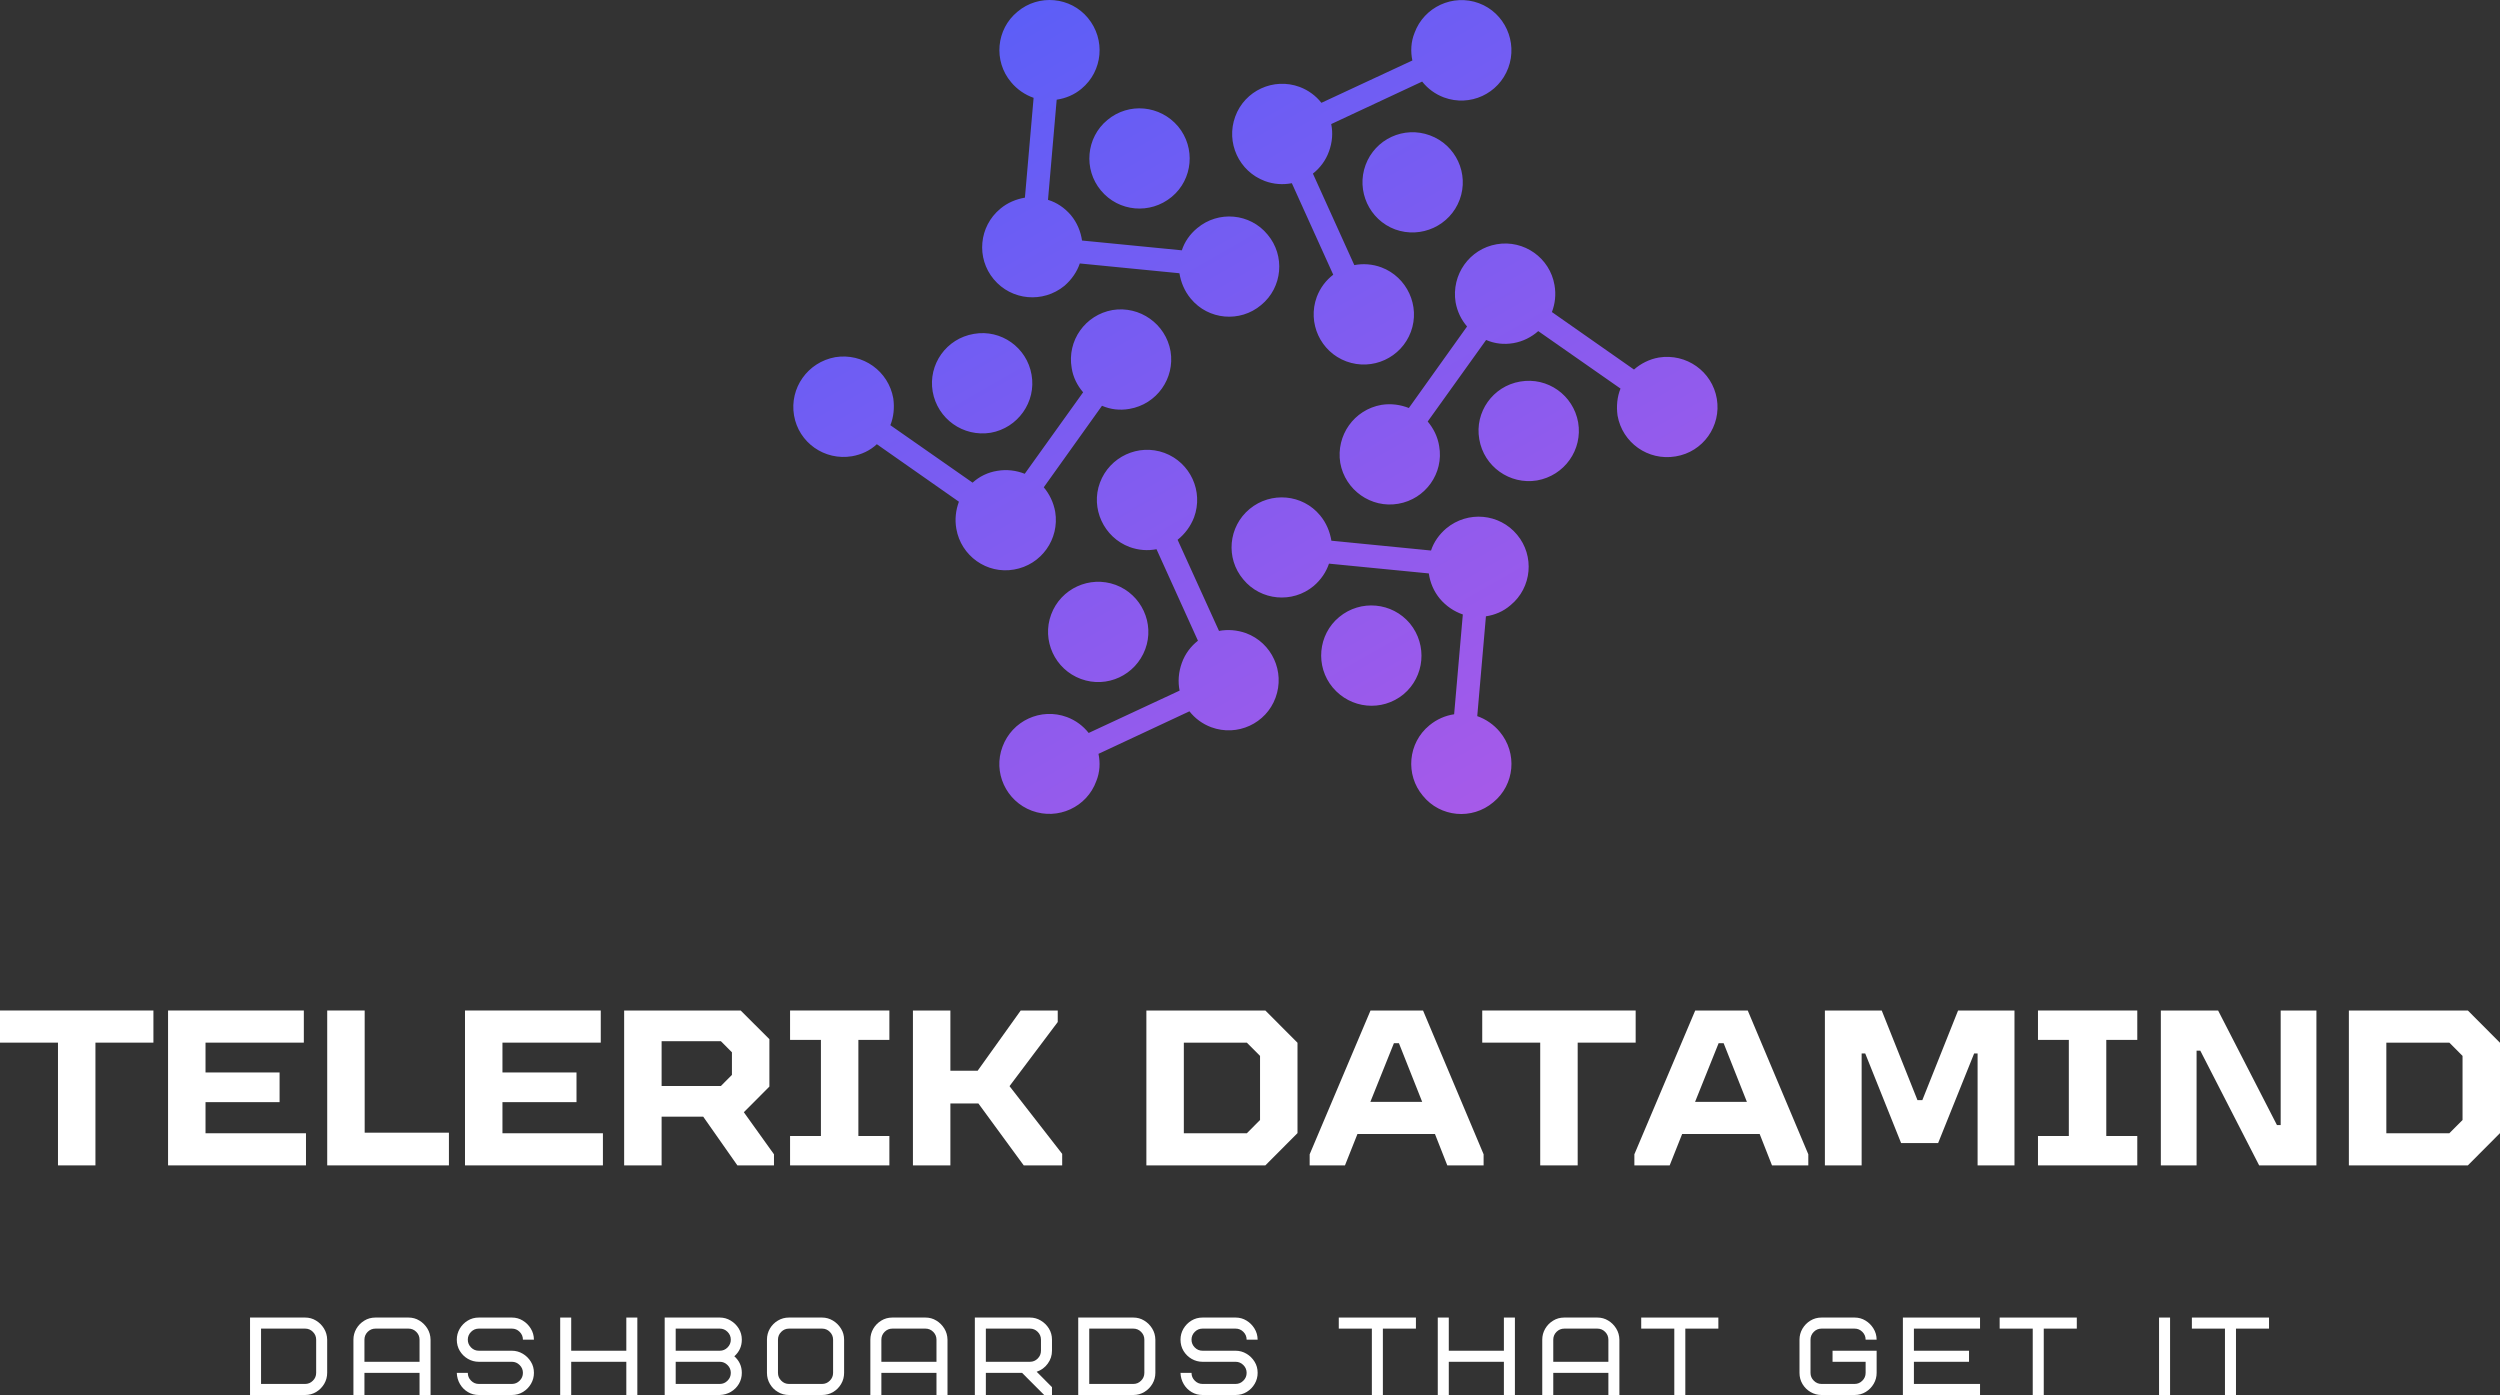 <svg width="500" height="279" viewBox="0 0 500 279" fill="none" xmlns="http://www.w3.org/2000/svg">
<rect x="0" y="0" width="500" height="279" fill="#333333" stroke="none"/>
<path d="M295.778 0.638C290.57 -1.283 284.802 1.412 282.918 6.552C282.174 8.363 282.101 10.32 282.473 12.095L264.283 20.564C263.174 19.156 261.692 18.052 259.917 17.381C254.704 15.461 248.942 18.125 247.051 23.302C245.13 28.509 247.795 34.277 252.966 36.204C254.74 36.869 256.594 36.978 258.369 36.643L266.649 54.941C265.204 56.051 264.058 57.533 263.356 59.38C261.436 64.594 264.094 70.362 269.271 72.282C274.485 74.203 280.253 71.545 282.174 66.368C284.101 61.191 281.4 55.386 276.259 53.466C274.448 52.801 272.601 52.691 270.863 53.021L262.582 34.722C263.985 33.613 265.131 32.137 265.796 30.283C266.46 28.473 266.613 26.588 266.241 24.814L284.43 16.314C285.54 17.717 287.016 18.826 288.796 19.491C294.003 21.412 299.735 18.753 301.656 13.576C303.583 8.4 300.955 2.558 295.778 0.638ZM343.364 79.752C342.437 74.276 337.26 70.618 331.754 71.508C329.87 71.837 328.132 72.728 326.797 73.91L310.382 62.411C311.01 60.783 311.236 58.899 310.9 57.014C309.979 51.582 304.802 47.917 299.369 48.844C293.894 49.771 290.235 54.941 291.119 60.453C291.455 62.338 292.266 63.966 293.412 65.295L281.771 81.599C280.07 80.935 278.217 80.672 276.296 80.971C270.826 81.929 267.168 87.069 268.052 92.581C269.015 98.014 274.229 101.709 279.662 100.751C285.095 99.825 288.796 94.648 287.833 89.215C287.534 87.331 286.686 85.666 285.54 84.3L297.223 67.996C298.924 68.734 300.772 68.953 302.693 68.624C304.62 68.289 306.315 67.404 307.65 66.222L324.102 77.715C323.437 79.343 323.248 81.227 323.51 83.118C324.468 88.55 329.608 92.209 335.12 91.282C340.626 90.398 344.285 85.185 343.364 79.752ZM315.632 84.483C314.675 79.051 309.534 75.35 304.022 76.313C298.589 77.234 294.894 82.41 295.857 87.849C296.778 93.319 301.955 96.977 307.388 96.093C312.9 95.129 316.559 89.953 315.632 84.483ZM298.662 160.451C302.955 156.939 303.51 150.622 299.961 146.366C298.735 144.891 297.15 143.817 295.449 143.226L297.186 123.263C298.924 123.007 300.662 122.3 302.101 121.044C306.394 117.531 306.943 111.172 303.43 106.958C299.882 102.672 293.564 102.117 289.272 105.666C287.833 106.885 286.759 108.404 286.205 110.105L266.277 108.141C265.985 106.367 265.277 104.593 264.021 103.081C260.509 98.825 254.192 98.27 249.935 101.782C245.649 105.33 245.094 111.653 248.643 115.867C252.155 120.159 258.515 120.714 262.728 117.202C264.21 115.94 265.241 114.391 265.796 112.727L285.759 114.684C286.022 116.495 286.723 118.233 287.979 119.751C289.235 121.233 290.827 122.3 292.564 122.891L290.827 142.854C289.052 143.116 287.351 143.854 285.875 145.073C281.582 148.586 281.028 154.945 284.576 159.158C288.052 163.451 294.412 164.042 298.662 160.451ZM280.698 138.866C284.948 135.318 285.503 128.995 281.991 124.702C278.442 120.452 272.119 119.861 267.832 123.409C263.582 126.921 263.027 133.281 266.539 137.494C270.125 141.787 276.406 142.378 280.698 138.866ZM206.386 162.152C211.599 164.079 217.368 161.415 219.252 156.238C219.99 154.427 220.063 152.543 219.697 150.768L237.886 142.263C238.996 143.671 240.472 144.781 242.246 145.445C247.46 147.366 253.228 144.708 255.112 139.531C257.033 134.318 254.375 128.549 249.198 126.629C247.423 126.001 245.576 125.848 243.801 126.184L235.52 107.958C236.96 106.812 238.106 105.294 238.807 103.483C240.734 98.27 238.069 92.508 232.892 90.581C227.679 88.66 221.91 91.361 219.99 96.532C218.069 101.672 220.77 107.477 225.904 109.397C227.715 110.062 229.569 110.178 231.301 109.843L239.588 128.141C238.179 129.251 237.033 130.732 236.368 132.58C235.703 134.427 235.557 136.348 235.923 138.122L217.734 146.592C216.624 145.183 215.148 144.073 213.374 143.409C208.16 141.488 202.428 144.153 200.508 149.323C198.55 154.463 201.209 160.232 206.386 162.152ZM216.185 135.793C221.398 137.72 227.124 135.019 229.051 129.842C230.972 124.702 228.307 118.903 223.136 116.977C217.923 115.056 212.154 117.72 210.233 122.891C208.306 128.068 210.971 133.872 216.185 135.793ZM158.805 83.075C159.726 88.514 164.903 92.172 170.415 91.245C172.3 90.916 174.037 90.099 175.367 88.843L191.782 100.343C191.154 102.044 190.934 103.855 191.263 105.739C192.19 111.172 197.367 114.873 202.8 113.91C208.27 112.983 211.929 107.812 211.044 102.373C210.709 100.489 209.898 98.825 208.752 97.459L220.398 81.154C222.099 81.892 223.947 82.118 225.868 81.782C231.344 80.862 235.002 75.685 234.112 70.252C233.155 64.776 227.941 61.118 222.502 62.008C217.069 62.966 213.374 68.106 214.337 73.612C214.63 75.502 215.483 77.124 216.624 78.459L204.947 94.757C203.245 94.093 201.392 93.837 199.471 94.166C197.55 94.465 195.849 95.312 194.52 96.532L178.068 85.038C178.733 83.41 178.916 81.563 178.659 79.679C177.696 74.203 172.556 70.545 167.049 71.435C161.543 72.429 157.879 77.606 158.805 83.075ZM186.532 78.307C187.495 83.782 192.635 87.441 198.142 86.55C203.575 85.593 207.276 80.38 206.313 74.947C205.386 69.508 200.209 65.813 194.776 66.776C189.269 67.697 185.611 72.874 186.532 78.307ZM203.501 2.339C199.215 5.851 198.66 12.211 202.209 16.424C203.428 17.9 205.02 18.973 206.721 19.564L204.983 39.527C203.245 39.826 201.508 40.527 200.062 41.747C195.776 45.295 195.221 51.618 198.733 55.832C202.282 60.118 208.605 60.673 212.892 57.161C214.337 55.905 215.404 54.35 215.959 52.691L235.886 54.649C236.185 56.46 236.886 58.197 238.142 59.716C241.655 64.002 248.015 64.557 252.228 61.008C256.515 57.496 257.07 51.137 253.521 46.923C250.009 42.631 243.655 42.082 239.435 45.631C237.96 46.85 236.923 48.362 236.368 50.063L216.404 48.106C216.148 46.332 215.441 44.557 214.185 43.039C212.929 41.564 211.337 40.49 209.599 39.972L211.337 19.936C213.111 19.674 214.849 18.973 216.294 17.753C220.581 14.204 221.136 7.882 217.587 3.595C214.111 -0.618 207.752 -1.246 203.501 2.339ZM221.471 24.003C217.215 27.515 216.666 33.875 220.179 38.088C223.728 42.375 230.045 42.929 234.338 39.381C238.588 35.869 239.143 29.546 235.63 25.296C232.045 21.046 225.758 20.418 221.471 24.003ZM285.985 27.07C280.771 25.149 275.04 27.808 273.119 32.985C271.198 38.161 273.857 43.966 279.034 45.887C284.247 47.771 290.016 45.112 291.936 39.936C293.857 34.759 291.199 28.991 285.985 27.07Z" fill="url(#paint0_linear_106_7344)"/>
<path d="M11.596 233.078V208.527H0V202.101H30.684V208.527H19.088V233.078H11.596Z" fill="white"/>
<path d="M33.612 233.078V202.101H60.766V208.527H41.104V214.492H55.915V220.428H41.104V226.652H61.196V233.078H33.612Z" fill="white"/>
<path d="M65.443 233.078V202.101H72.935V226.537H89.784V233.078H65.443Z" fill="white"/>
<path d="M92.999 233.078V202.101H120.152V208.527H100.491V214.492H115.301V220.428H100.491V226.652H120.583V233.078H92.999Z" fill="white"/>
<path d="M124.83 233.078V202.101H148.137L153.878 207.835V217.316L148.768 222.445L154.796 230.859V233.078H147.477L140.646 223.338H132.322V233.078H124.83ZM132.322 217.2H144.176L146.386 214.981V210.457L144.176 208.238H132.322V217.2Z" fill="white"/>
<path d="M158.013 233.078V227.2H164.184V207.979H158.013V202.101H177.875V207.979H171.675V227.2H177.875V233.078H158.013Z" fill="white"/>
<path d="M182.586 233.078V202.101H190.077V214.146H195.531L204.142 202.101H211.547V204.406L201.903 217.229L212.437 230.773V233.078H204.745L195.675 220.687H190.077V233.078H182.586Z" fill="white"/>
<path d="M229.275 233.078V202.101H253.07L259.5 208.555V226.623L253.07 233.078H229.275ZM236.767 226.652H249.368L252.008 224.001V211.178L249.368 208.527H236.767V226.652Z" fill="white"/>
<path d="M284.608 202.101L296.721 230.859V233.078H289.459L286.99 226.796H271.491L268.994 233.078H261.933V230.859L274.103 202.101H284.608ZM274.074 220.37H284.436L279.786 208.642H278.781L274.074 220.37Z" fill="white"/>
<path d="M308.044 233.078V208.527H296.448V202.101H327.132V208.527H315.536V233.078H308.044Z" fill="white"/>
<path d="M349.549 202.101L361.662 230.859V233.078H354.4L351.932 226.796H336.432L333.935 233.078H326.874V230.859L339.044 202.101H349.549ZM339.015 220.37H349.377L344.727 208.642H343.723L339.015 220.37Z" fill="white"/>
<path d="M364.979 233.078V202.101H376.345L383.492 220.024H384.468L391.615 202.101H402.895V233.078H395.519V210.688H394.83L387.625 228.612H380.22L373.044 210.688H372.327V233.078H364.979Z" fill="white"/>
<path d="M407.595 233.078V227.2H413.766V207.979H407.595V202.101H427.457V207.979H421.257V227.2H427.457V233.078H407.595Z" fill="white"/>
<path d="M432.169 233.078V202.101H443.621L455.39 225.01H456.136V202.101H463.283V233.078H451.831L440.062 210.14H439.316V233.078H432.169Z" fill="white"/>
<path d="M469.775 233.078V202.101H493.57L500 208.555V226.623L493.57 233.078H469.775ZM477.267 226.652H489.868L492.508 224.001V211.178L489.868 208.527H477.267V226.652Z" fill="white"/>
<path d="M63.232 274.577V267.935C63.232 267.329 63.017 266.811 62.579 266.371C62.148 265.939 61.632 265.723 61.029 265.723H52.21V276.788H61.029C61.632 276.788 62.148 276.572 62.579 276.133C63.017 275.701 63.232 275.182 63.232 274.577ZM65.435 267.935V274.577C65.435 275.355 65.241 276.082 64.853 276.752C64.459 277.422 63.935 277.97 63.261 278.38C62.593 278.791 61.847 279 61.029 279H50.007V263.511H61.029C61.818 263.511 62.543 263.706 63.196 264.109C63.849 264.505 64.387 265.039 64.796 265.701C65.205 266.364 65.42 267.106 65.435 267.935Z" fill="white"/>
<path d="M81.707 265.723H75.091C74.488 265.723 73.971 265.939 73.533 266.371C73.103 266.811 72.888 267.329 72.888 267.935V272.358H83.909V267.935C83.909 267.329 83.694 266.811 83.257 266.371C82.826 265.939 82.309 265.723 81.707 265.723ZM86.112 267.935V279H83.909V274.577H72.888V279H70.685V267.935C70.685 267.149 70.878 266.429 71.266 265.752C71.653 265.082 72.184 264.541 72.852 264.131C73.519 263.713 74.265 263.511 75.091 263.511H81.707C82.496 263.511 83.221 263.706 83.874 264.109C84.527 264.505 85.065 265.039 85.474 265.701C85.883 266.364 86.098 267.106 86.112 267.935Z" fill="white"/>
<path d="M106.787 274.577C106.787 275.355 106.594 276.082 106.206 276.752C105.819 277.422 105.288 277.97 104.62 278.38C103.953 278.791 103.207 279 102.381 279H95.765C94.976 279 94.244 278.806 93.584 278.416C92.924 278.02 92.393 277.494 91.998 276.817C91.603 276.147 91.388 275.398 91.359 274.577H93.562C93.562 275.182 93.778 275.701 94.215 276.133C94.646 276.572 95.162 276.788 95.765 276.788H102.381C102.984 276.788 103.501 276.572 103.931 276.133C104.369 275.701 104.584 275.182 104.584 274.577C104.584 273.972 104.369 273.446 103.931 273.013C103.501 272.581 102.984 272.358 102.381 272.358H95.765C94.99 272.358 94.258 272.163 93.584 271.774C92.909 271.385 92.371 270.852 91.962 270.182C91.56 269.512 91.359 268.763 91.359 267.935C91.359 267.149 91.553 266.429 91.941 265.752C92.335 265.082 92.859 264.541 93.526 264.131C94.201 263.713 94.947 263.511 95.765 263.511H102.381C103.171 263.511 103.895 263.706 104.548 264.109C105.209 264.505 105.74 265.039 106.149 265.701C106.565 266.364 106.773 267.106 106.787 267.935H104.584C104.584 267.329 104.369 266.811 103.931 266.371C103.501 265.939 102.984 265.723 102.381 265.723H95.765C95.162 265.723 94.646 265.939 94.215 266.371C93.778 266.811 93.562 267.329 93.562 267.935C93.562 268.54 93.778 269.058 94.215 269.498C94.646 269.93 95.162 270.146 95.765 270.146H102.381C103.156 270.146 103.881 270.348 104.548 270.744C105.223 271.14 105.761 271.673 106.17 272.336C106.586 272.999 106.787 273.748 106.787 274.577Z" fill="white"/>
<path d="M114.242 263.511V270.146H125.264V263.511H127.467V279H125.264V272.358H114.242V279H112.039V263.511H114.242Z" fill="white"/>
<path d="M143.959 279H132.937V263.511H143.959C144.734 263.511 145.458 263.706 146.126 264.109C146.793 264.505 147.338 265.039 147.747 265.701C148.156 266.364 148.364 267.106 148.364 267.935C148.364 269.26 147.862 270.37 146.865 271.256C147.862 272.142 148.364 273.244 148.364 274.577C148.364 275.369 148.171 276.104 147.783 276.767C147.389 277.43 146.865 277.963 146.19 278.359C145.523 278.755 144.777 278.971 143.959 279ZM143.959 272.358H135.139V276.788H143.959C144.561 276.788 145.078 276.572 145.508 276.133C145.946 275.701 146.161 275.182 146.161 274.577C146.161 273.972 145.946 273.446 145.508 273.013C145.078 272.581 144.561 272.358 143.959 272.358ZM135.139 265.723V270.146H143.959C144.561 270.146 145.078 269.93 145.508 269.498C145.946 269.058 146.161 268.54 146.161 267.935C146.161 267.329 145.946 266.811 145.508 266.371C145.078 265.939 144.561 265.723 143.959 265.723H135.139Z" fill="white"/>
<path d="M166.617 274.577V267.935C166.617 267.329 166.401 266.811 165.964 266.371C165.533 265.939 165.016 265.723 164.414 265.723H157.798C157.195 265.723 156.678 265.939 156.248 266.371C155.81 266.811 155.595 267.329 155.595 267.935V274.577C155.595 275.182 155.81 275.701 156.248 276.133C156.678 276.572 157.195 276.788 157.798 276.788H164.414C165.016 276.788 165.533 276.572 165.964 276.133C166.401 275.701 166.617 275.182 166.617 274.577ZM168.82 267.935V274.577C168.82 275.384 168.626 276.126 168.224 276.796C167.829 277.473 167.298 278.006 166.631 278.402C165.956 278.798 165.224 279 164.414 279H157.798C156.994 279 156.255 278.798 155.587 278.402C154.913 278.006 154.382 277.473 153.987 276.796C153.593 276.126 153.392 275.384 153.392 274.577V267.935C153.392 267.12 153.593 266.378 153.987 265.708C154.382 265.039 154.913 264.505 155.587 264.109C156.255 263.706 156.994 263.511 157.798 263.511H164.414C165.189 263.511 165.913 263.713 166.581 264.116C167.255 264.52 167.793 265.06 168.202 265.723C168.619 266.386 168.82 267.12 168.82 267.935Z" fill="white"/>
<path d="M185.093 265.723H178.477C177.874 265.723 177.358 265.939 176.92 266.371C176.49 266.811 176.274 267.329 176.274 267.935V272.358H187.296V267.935C187.296 267.329 187.081 266.811 186.643 266.371C186.213 265.939 185.696 265.723 185.093 265.723ZM189.499 267.935V279H187.296V274.577H176.274V279H174.071V267.935C174.071 267.149 174.265 266.429 174.653 265.752C175.04 265.082 175.571 264.541 176.238 264.131C176.906 263.713 177.652 263.511 178.477 263.511H185.093C185.883 263.511 186.607 263.706 187.26 264.109C187.913 264.505 188.452 265.039 188.861 265.701C189.27 266.364 189.485 267.106 189.499 267.935Z" fill="white"/>
<path d="M208.194 270.146V267.935C208.194 267.329 207.978 266.811 207.541 266.371C207.11 265.939 206.594 265.723 205.991 265.723H197.172V272.358H205.991C206.594 272.358 207.11 272.142 207.541 271.709C207.978 271.27 208.194 270.751 208.194 270.146ZM210.397 279H208.832L204.419 274.577H197.172V279H194.969V263.511H205.991C206.766 263.511 207.49 263.706 208.158 264.109C208.825 264.505 209.371 265.039 209.78 265.701C210.189 266.364 210.397 267.106 210.397 267.935V270.146C210.397 271.09 210.117 271.954 209.55 272.725C208.983 273.503 208.244 274.044 207.333 274.353L210.397 277.43V279Z" fill="white"/>
<path d="M228.87 274.577V267.935C228.87 267.329 228.655 266.811 228.217 266.371C227.787 265.939 227.27 265.723 226.668 265.723H217.848V276.788H226.668C227.27 276.788 227.787 276.572 228.217 276.133C228.655 275.701 228.87 275.182 228.87 274.577ZM231.073 267.935V274.577C231.073 275.355 230.88 276.082 230.492 276.752C230.098 277.422 229.574 277.97 228.899 278.38C228.232 278.791 227.486 279 226.668 279H215.646V263.511H226.668C227.457 263.511 228.182 263.706 228.835 264.109C229.488 264.505 230.026 265.039 230.435 265.701C230.844 266.364 231.059 267.106 231.073 267.935Z" fill="white"/>
<path d="M251.529 274.577C251.529 275.355 251.335 276.082 250.947 276.752C250.56 277.422 250.029 277.97 249.361 278.38C248.694 278.791 247.948 279 247.123 279H240.507C239.717 279 238.985 278.806 238.325 278.416C237.665 278.02 237.134 277.494 236.739 276.817C236.345 276.147 236.129 275.398 236.101 274.577H238.304C238.304 275.182 238.519 275.701 238.957 276.133C239.387 276.572 239.904 276.788 240.507 276.788H247.123C247.725 276.788 248.242 276.572 248.673 276.133C249.11 275.701 249.326 275.182 249.326 274.577C249.326 273.972 249.11 273.446 248.673 273.013C248.242 272.581 247.725 272.358 247.123 272.358H240.507C239.732 272.358 239 272.163 238.325 271.774C237.651 271.385 237.112 270.852 236.703 270.182C236.302 269.512 236.101 268.763 236.101 267.935C236.101 267.149 236.294 266.429 236.682 265.752C237.076 265.082 237.6 264.541 238.268 264.131C238.942 263.713 239.688 263.511 240.507 263.511H247.123C247.912 263.511 248.637 263.706 249.29 264.109C249.95 264.505 250.481 265.039 250.89 265.701C251.306 266.364 251.514 267.106 251.529 267.935H249.326C249.326 267.329 249.11 266.811 248.673 266.371C248.242 265.939 247.725 265.723 247.123 265.723H240.507C239.904 265.723 239.387 265.939 238.957 266.371C238.519 266.811 238.304 267.329 238.304 267.935C238.304 268.54 238.519 269.058 238.957 269.498C239.387 269.93 239.904 270.146 240.507 270.146H247.123C247.898 270.146 248.622 270.348 249.29 270.744C249.964 271.14 250.502 271.673 250.911 272.336C251.328 272.999 251.529 273.748 251.529 274.577Z" fill="white"/>
<path d="M283.184 265.723H276.575V279H274.372V265.723H267.756V263.511H283.184V265.723Z" fill="white"/>
<path d="M289.757 263.511V270.146H300.779V263.511H302.982V279H300.779V272.358H289.757V279H287.554V263.511H289.757Z" fill="white"/>
<path d="M319.473 265.723H312.857C312.254 265.723 311.738 265.939 311.3 266.371C310.869 266.811 310.654 267.329 310.654 267.935V272.358H321.676V267.935C321.676 267.329 321.461 266.811 321.023 266.371C320.593 265.939 320.076 265.723 319.473 265.723ZM323.879 267.935V279H321.676V274.577H310.654V279H308.451V267.935C308.451 267.149 308.645 266.429 309.032 265.752C309.42 265.082 309.951 264.541 310.618 264.131C311.286 263.713 312.032 263.511 312.857 263.511H319.473C320.263 263.511 320.987 263.706 321.64 264.109C322.293 264.505 322.831 265.039 323.24 265.701C323.649 266.364 323.865 267.106 323.879 267.935Z" fill="white"/>
<path d="M343.672 265.723H337.063V279H334.86V265.723H328.244V263.511H343.672V265.723Z" fill="white"/>
<path d="M366.509 272.358V270.146H375.328V274.577C375.328 275.355 375.135 276.082 374.747 276.752C374.36 277.422 373.829 277.97 373.161 278.38C372.494 278.791 371.748 279 370.922 279H364.306C363.531 279 362.799 278.806 362.125 278.416C361.45 278.02 360.912 277.494 360.503 276.817C360.101 276.147 359.9 275.398 359.9 274.577V267.935C359.9 267.149 360.094 266.429 360.482 265.752C360.876 265.082 361.4 264.541 362.067 264.131C362.742 263.713 363.488 263.511 364.306 263.511H370.922C371.712 263.511 372.436 263.706 373.089 264.109C373.75 264.505 374.281 265.039 374.69 265.701C375.106 266.364 375.314 267.106 375.328 267.935H373.125C373.125 267.329 372.91 266.811 372.472 266.371C372.042 265.939 371.525 265.723 370.922 265.723H364.306C363.704 265.723 363.187 265.939 362.756 266.371C362.319 266.811 362.103 267.329 362.103 267.935V274.577C362.103 275.182 362.319 275.701 362.756 276.133C363.187 276.572 363.704 276.788 364.306 276.788H370.922C371.525 276.788 372.042 276.572 372.472 276.133C372.91 275.701 373.125 275.182 373.125 274.577V272.358H366.509Z" fill="white"/>
<path d="M382.782 265.723V270.146H393.804V272.358H382.782V276.788H396.007V279H380.579V263.511H396.007V265.723H382.782Z" fill="white"/>
<path d="M415.36 265.723H408.751V279H406.548V265.723H399.932V263.511H415.36V265.723Z" fill="white"/>
<path d="M431.81 263.511H434.013V279H431.81V263.511Z" fill="white"/>
<path d="M453.804 265.723H447.195V279H444.992V265.723H438.376V263.511H453.804V265.723Z" fill="white"/>
<defs>
<linearGradient id="paint0_linear_106_7344" x1="183.827" y1="-36.292" x2="330.689" y2="219.785" gradientUnits="userSpaceOnUse">
<stop stop-color="#4B5FFA"/>
<stop offset="1" stop-color="#C158E4"/>
</linearGradient>
</defs>
</svg>
